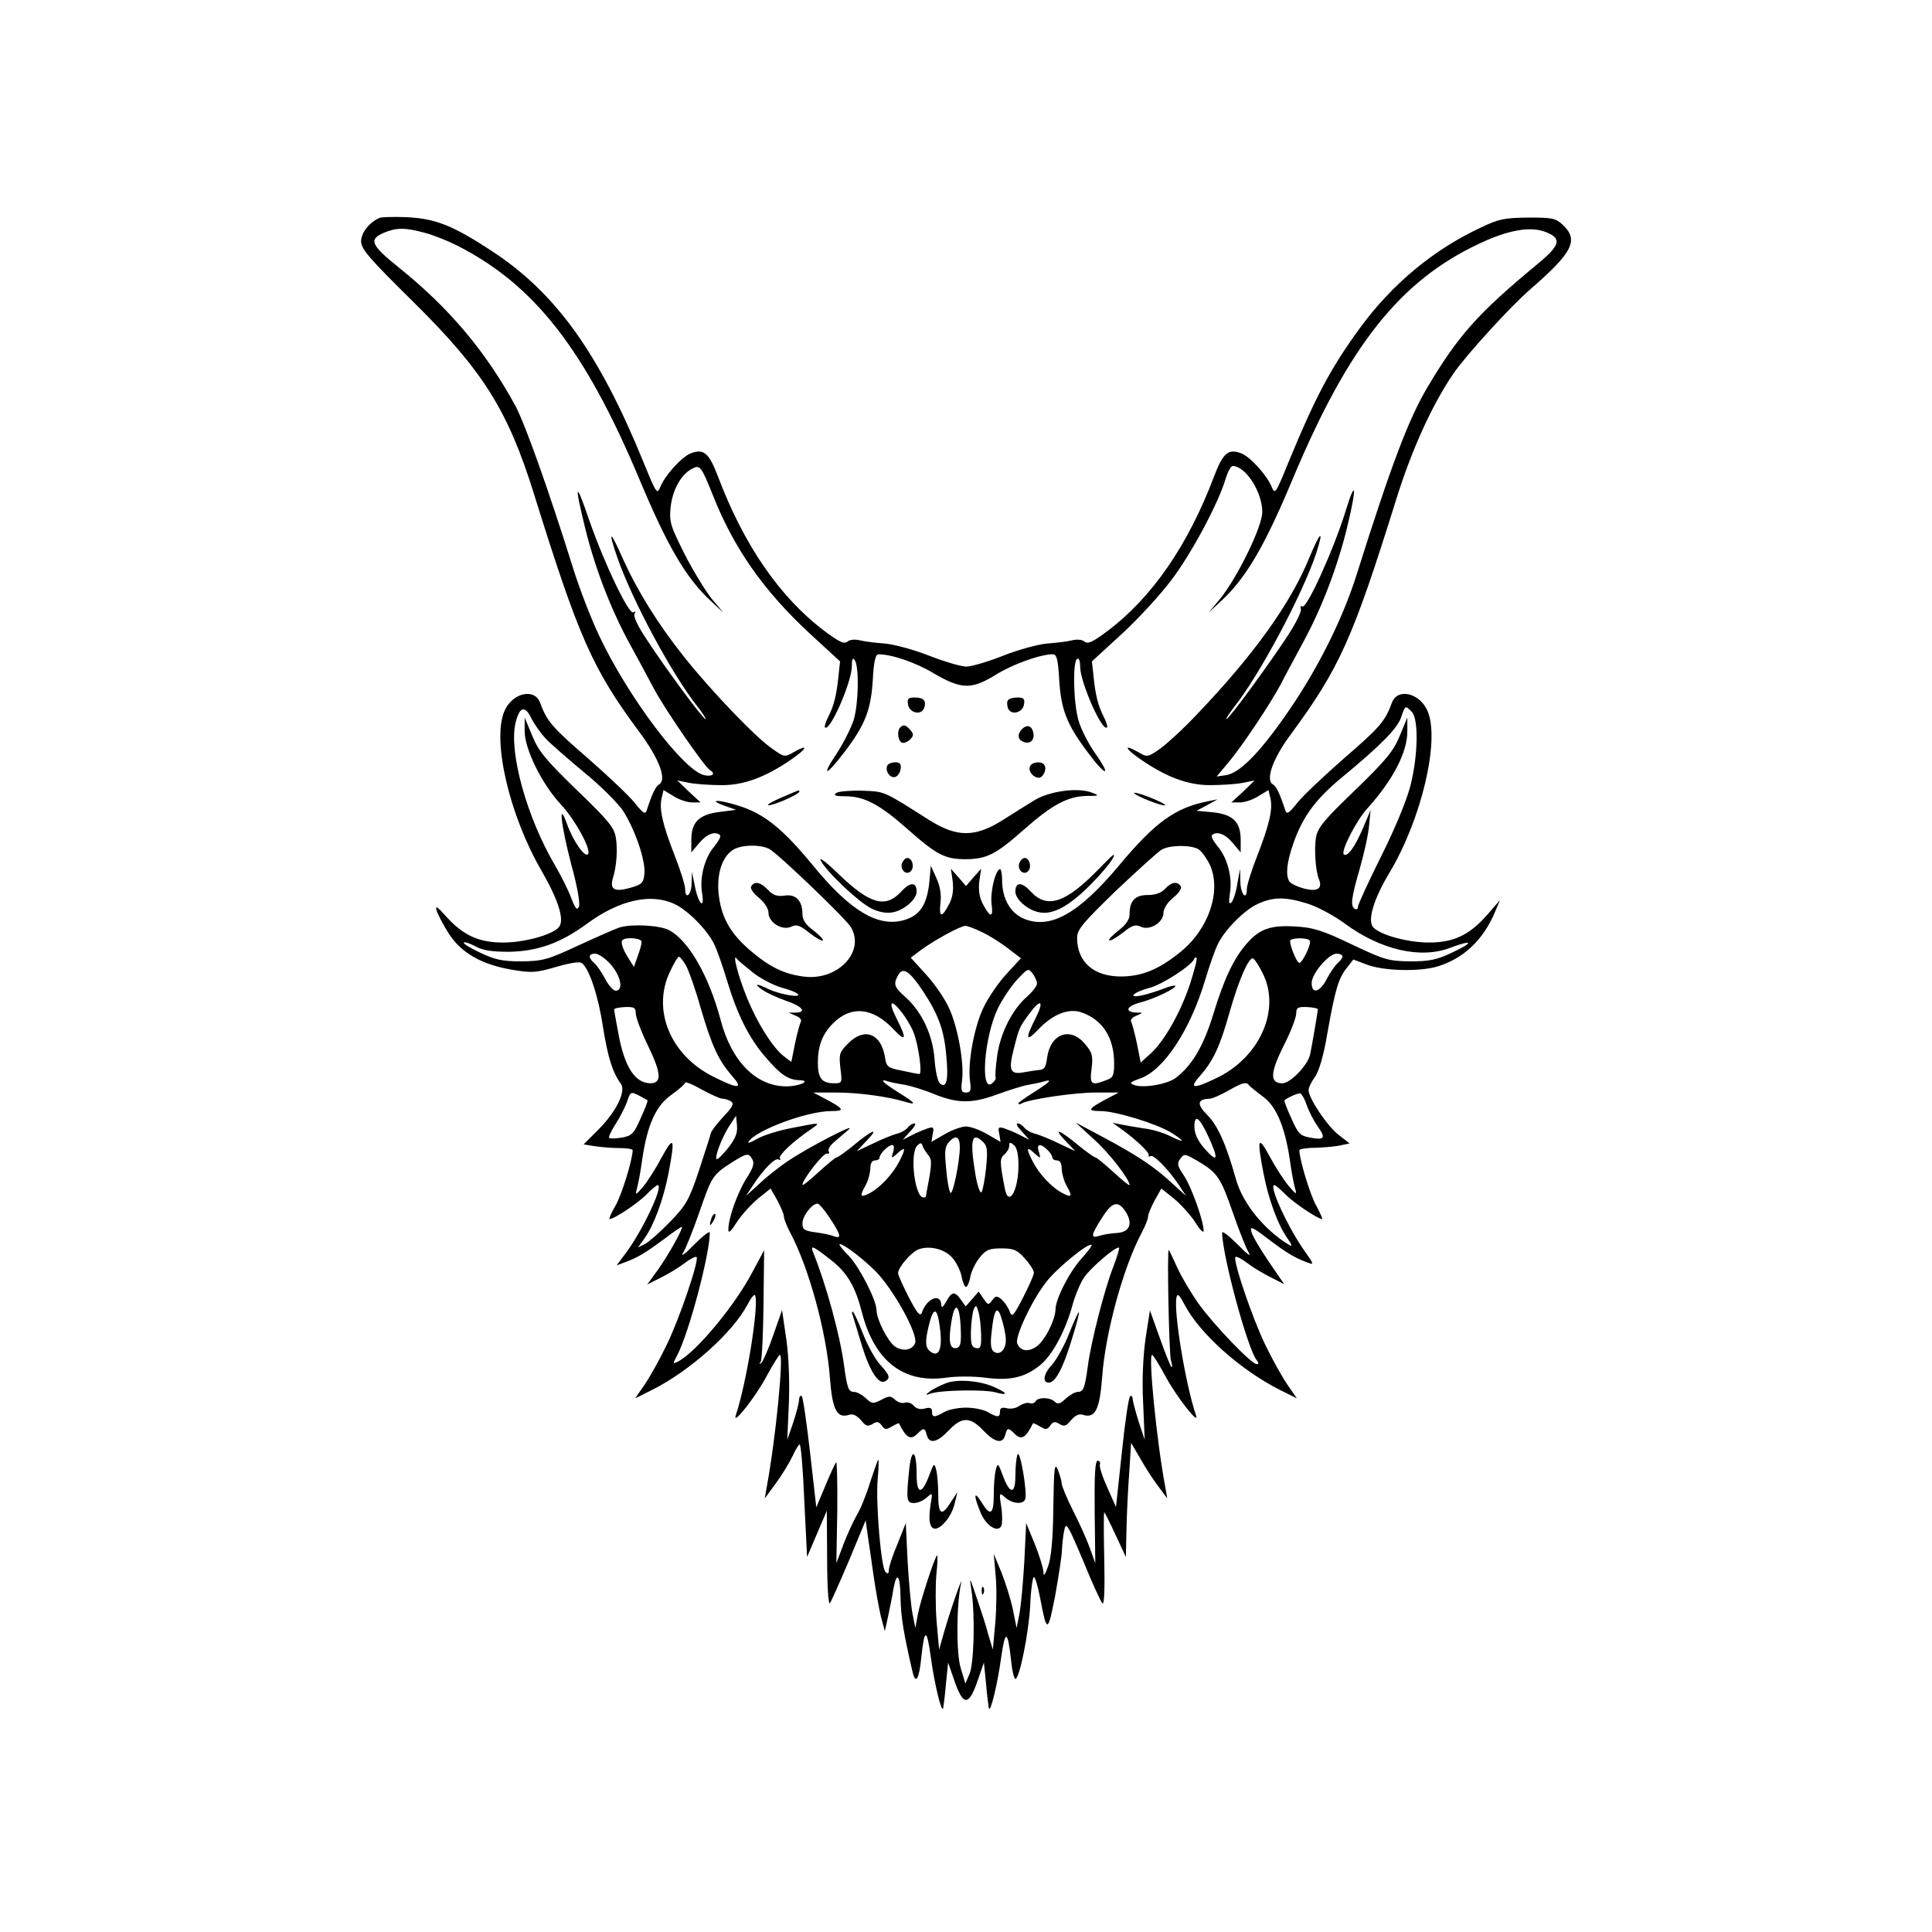 <?xml version="1.0" standalone="no"?>
<!DOCTYPE svg PUBLIC "-//W3C//DTD SVG 20010904//EN"
 "http://www.w3.org/TR/2001/REC-SVG-20010904/DTD/svg10.dtd">
<svg version="1.0" xmlns="http://www.w3.org/2000/svg"
 width="626pt" height="626pt" viewBox="0 0 626 626"
 preserveAspectRatio="xMidYMid meet">

<g transform="translate(0,626) scale(0.1,-0.1)"
fill="#000000" stroke="none">
<path d="M1230 5554 c-33 -14 -60 -48 -60 -76 0 -25 28 -57 169 -196 226 -223
307 -352 391 -622 145 -465 189 -566 341 -771 65 -87 91 -156 64 -171 -11 -7
-22 -30 -39 -82 -5 -16 -11 -13 -39 22 -17 22 -86 87 -152 145 -116 100 -133
120 -155 180 -18 49 -91 32 -116 -28 -40 -96 17 -338 121 -517 54 -94 75 -159
56 -182 -21 -25 -112 -50 -181 -50 -78 0 -129 23 -184 84 -30 34 -37 37 -31
19 4 -13 22 -47 39 -74 41 -63 106 -100 204 -117 66 -11 78 -10 144 9 48 14
77 18 84 12 24 -20 53 -107 68 -208 16 -99 31 -146 58 -183 17 -24 -15 -90
-74 -149 l-47 -47 37 -6 c20 -3 56 -6 80 -6 23 0 42 -3 42 -7 -1 -33 -36 -146
-56 -180 -14 -24 -22 -43 -19 -43 15 0 93 52 120 80 16 16 32 30 36 30 20 0
-45 -139 -98 -213 l-35 -47 27 10 c43 16 67 31 128 76 31 24 57 41 57 39 0
-13 -46 -94 -78 -139 l-35 -48 44 22 c24 12 59 33 77 47 18 14 36 23 39 20 9
-10 -55 -199 -97 -285 -22 -46 -54 -103 -71 -128 l-31 -45 54 27 c124 62 263
187 310 277 12 23 23 36 25 29 12 -35 -28 -283 -63 -388 -12 -37 66 62 101
129 20 37 39 67 42 67 13 0 -14 -276 -43 -430 l-6 -35 36 49 c20 27 44 67 54
88 9 20 20 38 23 38 4 0 11 -82 15 -182 l9 -183 32 75 32 75 1 -155 c0 -87 4
-150 9 -145 4 6 32 68 62 139 l54 130 6 -45 c4 -24 12 -83 19 -131 7 -49 18
-109 24 -135 l13 -48 11 50 c6 28 14 67 17 88 11 58 22 44 23 -33 1 -59 10
-114 39 -238 10 -41 21 -23 28 46 10 97 18 98 31 2 12 -88 35 -182 40 -165 1
6 6 41 9 79 l7 69 18 -52 c31 -92 49 -92 80 0 l18 52 7 -69 c3 -38 8 -73 9
-79 5 -17 28 77 40 165 13 91 21 89 32 -9 3 -34 10 -61 14 -61 13 0 43 146 48
238 2 50 8 92 12 92 4 0 13 -30 20 -67 22 -116 25 -116 49 7 11 63 22 131 22
150 1 19 4 48 8 64 5 26 12 14 60 -100 29 -71 57 -133 63 -139 6 -6 8 46 6
143 -2 83 -2 152 0 152 1 0 18 -33 36 -72 l34 -73 2 90 c1 50 5 133 9 185 l6
95 32 -55 c17 -30 44 -71 59 -90 l26 -35 -6 35 c-28 147 -56 430 -43 430 3 0
22 -30 42 -67 36 -68 114 -167 100 -128 -33 96 -73 336 -63 381 3 15 9 9 26
-23 48 -93 182 -213 310 -277 l54 -27 -31 45 c-17 25 -49 82 -71 128 -42 86
-106 275 -97 285 3 3 21 -6 39 -20 18 -14 52 -34 76 -46 l43 -22 -50 73 c-27
40 -53 83 -56 96 -6 20 1 18 52 -21 61 -46 85 -61 127 -77 25 -9 25 -9 -8 38
-53 75 -116 212 -97 212 4 0 20 -14 36 -30 26 -27 105 -80 119 -80 2 0 -6 19
-19 43 -20 35 -54 148 -55 180 0 4 24 8 53 8 28 1 65 4 81 8 l29 6 -36 28
c-36 28 -97 118 -97 145 0 8 9 27 21 43 13 19 28 69 40 142 25 140 36 178 63
211 l21 27 45 -17 c53 -20 168 -23 226 -6 85 25 150 86 188 177 l16 38 -41
-47 c-58 -66 -109 -90 -189 -90 -69 0 -160 25 -181 50 -19 23 3 93 53 176 103
172 164 427 124 523 -25 60 -98 77 -116 28 -22 -60 -39 -80 -155 -180 -66 -58
-135 -123 -152 -145 -28 -35 -34 -38 -39 -22 -17 52 -28 75 -39 82 -26 14 -1
84 57 162 159 216 201 310 343 765 49 157 115 303 184 404 41 60 186 219 251
275 136 118 156 158 104 207 -23 22 -34 24 -112 24 -76 -1 -95 -4 -153 -32
-153 -71 -288 -183 -392 -325 -95 -130 -145 -224 -233 -438 -40 -98 -43 -103
-53 -79 -14 37 -70 99 -99 110 -42 16 -59 2 -88 -74 -84 -223 -201 -393 -346
-502 -47 -35 -63 -43 -74 -34 -8 7 -25 8 -41 4 -16 -4 -51 -8 -78 -10 -28 -2
-92 -19 -143 -39 -50 -20 -105 -36 -121 -36 -16 0 -71 16 -122 36 -51 20 -116
37 -144 39 -27 2 -62 6 -78 10 -16 4 -33 3 -41 -4 -11 -9 -27 -1 -74 34 -145
109 -262 279 -346 502 -29 76 -46 90 -88 74 -29 -11 -85 -73 -99 -110 -10 -24
-13 -19 -53 79 -145 356 -285 551 -493 687 -125 82 -181 104 -271 109 -42 2
-84 1 -92 -2z m145 -48 c28 -7 75 -26 105 -41 251 -127 415 -337 591 -756 92
-220 152 -323 235 -399 l38 -35 -38 45 c-20 25 -60 90 -88 145 -46 92 -50 104
-45 152 6 55 33 105 69 124 26 14 30 9 68 -86 68 -172 165 -310 315 -449 l97
-89 -5 -46 c-6 -62 -15 -98 -33 -133 -9 -17 -13 -32 -11 -35 16 -15 86 145 87
197 0 26 3 31 10 20 14 -22 12 -140 -4 -193 -8 -25 -32 -73 -54 -107 -53 -79
-37 -77 24 3 67 88 86 136 92 234 3 59 9 83 18 83 43 0 120 -26 180 -62 89
-52 122 -53 201 -4 55 34 144 66 184 66 13 0 17 -15 21 -83 6 -97 25 -145 92
-234 58 -79 80 -83 26 -6 -22 31 -47 79 -55 107 -17 56 -20 192 -5 201 6 4 10
-7 10 -27 1 -50 71 -210 87 -195 2 3 -2 18 -11 35 -18 35 -27 71 -33 133 l-5
46 97 89 c53 49 125 127 160 174 65 85 153 250 176 328 7 23 17 42 23 42 42 0
96 -84 96 -149 0 -48 -82 -215 -138 -283 l-36 -43 38 35 c83 76 143 179 235
399 181 432 348 642 605 762 93 44 164 56 212 38 56 -21 51 -43 -26 -106 -191
-158 -255 -230 -355 -398 -62 -105 -118 -254 -229 -606 -46 -147 -131 -316
-232 -459 -86 -123 -149 -186 -193 -192 l-29 -4 38 45 c48 58 136 190 171 256
14 28 47 88 72 135 61 112 112 247 143 376 31 128 27 156 -6 48 -38 -123 -126
-318 -140 -309 -6 3 -7 0 -5 -8 3 -7 -16 -47 -44 -89 -61 -93 -189 -268 -197
-268 -3 0 8 17 24 38 85 107 223 368 267 500 26 81 13 71 -23 -16 -60 -147
-180 -315 -365 -508 -42 -45 -96 -94 -118 -110 -40 -28 -42 -28 -71 -11 -49
28 -44 12 7 -23 84 -58 154 -84 225 -84 36 0 83 3 105 7 l40 8 -37 -36 -38
-35 28 0 c15 0 42 9 59 20 l33 20 6 -25 c9 -36 -3 -87 -42 -187 -19 -48 -34
-97 -34 -108 0 -40 -20 -19 -21 23 l-1 42 -9 -49 c-4 -27 -13 -54 -19 -60 -8
-8 -9 0 -5 29 9 51 -8 116 -40 153 -13 16 -22 32 -18 36 15 14 43 4 67 -25
l26 -31 0 40 c0 59 -25 83 -90 90 l-53 5 34 18 34 19 -30 -6 c-107 -21 -172
-68 -288 -207 -132 -158 -224 -209 -309 -174 -44 19 -70 63 -71 123 0 24 -4
41 -8 38 -16 -9 -31 -78 -26 -115 6 -44 -5 -43 -29 3 -11 21 -14 45 -11 72 l6
41 -25 -28 -24 -28 -24 28 -25 28 6 -41 c3 -27 0 -51 -11 -72 -24 -47 -34 -46
-29 1 4 28 -1 56 -13 82 l-18 40 -5 -55 c-8 -72 -30 -106 -81 -121 -84 -25
-175 29 -296 177 -98 119 -158 168 -243 194 -67 21 -100 19 -40 -2 l34 -12
-55 -7 c-66 -9 -90 -33 -90 -91 l0 -40 26 31 c24 29 52 39 67 25 4 -4 -5 -20
-18 -36 -32 -37 -49 -102 -40 -153 9 -56 -13 -33 -24 26 l-9 44 -1 -37 c-1
-39 -21 -55 -21 -18 0 11 -15 60 -34 108 -39 100 -51 151 -42 187 l6 25 33
-20 c17 -11 44 -20 59 -20 l28 0 -38 35 -37 36 40 -8 c22 -4 69 -7 105 -7 71
0 141 26 225 84 51 35 56 51 7 23 -29 -17 -31 -17 -71 12 -53 36 -198 188
-284 296 -86 108 -151 213 -199 319 -41 93 -49 95 -19 7 49 -142 178 -382 263
-489 16 -21 27 -38 24 -38 -8 0 -128 162 -190 257 -29 43 -45 77 -40 84 4 7 3
10 -4 5 -14 -9 -94 158 -143 299 -44 129 -49 121 -14 -22 31 -128 82 -262 142
-373 26 -47 62 -114 81 -150 34 -65 164 -254 182 -265 20 -12 9 -22 -17 -17
-66 12 -248 253 -342 453 -27 57 -66 158 -86 224 -78 249 -154 462 -185 520
-96 176 -215 318 -380 450 -87 70 -96 89 -48 110 42 18 70 18 133 1z m393
-1639 c15 -16 71 -65 124 -109 54 -44 110 -100 128 -127 39 -62 72 -160 68
-202 -3 -30 -8 -35 -47 -46 -50 -14 -66 -5 -55 32 12 38 16 96 9 133 -5 31
-27 57 -126 152 -100 97 -124 126 -144 175 l-25 60 0 -44 c0 -58 55 -170 116
-236 48 -51 102 -151 89 -163 -11 -10 -48 43 -67 96 -30 84 -21 2 13 -129 19
-68 29 -125 25 -136 -6 -14 -11 -9 -25 27 -9 25 -33 72 -52 105 -92 156 -150
366 -129 461 13 55 31 60 52 16 10 -20 31 -49 46 -65z m2806 87 c23 -22 21
-142 -4 -240 -12 -47 -50 -139 -95 -229 -41 -82 -75 -156 -75 -163 0 -7 -4
-10 -10 -7 -15 9 -12 35 16 131 14 49 28 112 30 139 l5 50 -25 -59 c-26 -61
-51 -95 -62 -84 -10 10 41 110 76 148 83 92 130 182 130 250 l0 45 -25 -60
c-20 -49 -44 -78 -144 -175 -100 -96 -121 -121 -127 -153 -6 -38 -2 -108 10
-137 12 -30 -7 -40 -49 -29 -22 6 -43 16 -47 23 -13 19 -9 61 12 121 30 88 73
146 158 216 126 104 180 159 192 195 13 39 13 39 34 18z m-2081 -445 c28 -15
248 -226 264 -253 48 -81 -45 -176 -155 -160 -61 8 -108 31 -166 80 -66 55
-96 106 -106 176 -10 69 7 128 43 153 25 18 90 20 120 4z m1389 0 c11 -6 28
-30 39 -53 37 -85 -5 -208 -98 -282 -68 -55 -122 -77 -188 -78 -90 -1 -145 46
-145 125 0 27 17 47 126 153 70 66 136 126 148 133 26 15 91 16 118 2z m-1697
-178 c42 -19 104 -81 128 -128 8 -15 27 -68 42 -118 34 -113 72 -189 126 -251
48 -56 73 -73 109 -74 41 -1 1 -20 -42 -20 -98 0 -178 81 -213 215 -38 143
-104 258 -167 291 -30 16 -120 21 -160 9 -13 -4 -72 -30 -133 -58 -101 -47
-116 -51 -185 -52 -61 0 -86 5 -134 28 -32 15 -57 30 -53 33 3 3 20 -3 39 -13
24 -13 53 -17 108 -17 93 2 166 28 252 91 103 76 206 100 283 64z m2052 1 c32
-10 86 -39 121 -65 116 -85 245 -115 341 -78 75 28 78 18 5 -16 -48 -23 -73
-28 -134 -28 -70 1 -83 4 -190 55 -96 46 -126 55 -183 58 -80 5 -116 -8 -157
-55 -42 -48 -73 -112 -109 -230 -32 -104 -69 -166 -122 -206 -29 -21 -107 -34
-136 -22 -14 5 -11 9 20 20 77 26 163 156 212 320 15 50 34 103 42 118 24 47
86 109 128 128 51 23 88 24 162 1z m-1056 -92 c23 -10 60 -34 84 -52 l43 -33
-47 -51 c-25 -27 -58 -75 -73 -106 -31 -62 -53 -181 -45 -240 4 -32 2 -38 -13
-38 -15 0 -17 6 -13 38 8 57 -14 177 -43 238 -14 30 -47 78 -74 107 l-49 54
32 24 c43 32 129 79 145 79 7 0 31 -9 53 -20z m-1102 -32 c0 -7 -6 -28 -13
-47 l-12 -34 -15 24 c-21 32 -29 56 -22 63 12 11 63 6 62 -6z m2165 4 c6 -10
-24 -72 -34 -72 -8 0 -30 54 -30 71 0 11 57 12 64 1z m-2265 -77 c33 -38 42
-85 16 -85 -8 0 -23 17 -34 38 -11 21 -27 44 -35 51 -21 18 -20 31 3 31 10 0
33 -16 50 -35z m2371 26 c0 -5 -7 -14 -16 -22 -8 -7 -24 -30 -35 -51 -22 -43
-49 -51 -49 -13 0 30 55 95 81 95 10 0 19 -4 19 -9z m-2128 -28 c9 -16 31 -77
48 -138 37 -126 58 -170 101 -220 39 -44 23 -45 -59 -4 -139 69 -200 215 -142
339 13 28 26 50 30 50 3 0 13 -12 22 -27z m221 -27 c27 -20 69 -41 93 -47 24
-6 47 -16 50 -21 8 -12 -63 1 -98 18 -38 19 -47 17 -18 -3 14 -10 47 -25 75
-35 54 -18 71 -38 33 -39 l-23 0 23 -10 c13 -5 20 -13 17 -19 -3 -6 -12 -37
-19 -71 l-12 -60 -26 20 c-35 28 -85 107 -118 189 -28 68 -48 146 -33 126 4
-6 30 -27 56 -48z m1413 -34 c-31 -93 -83 -185 -128 -226 l-32 -29 -12 61 c-7
34 -16 66 -19 72 -3 6 4 14 17 19 23 10 23 10 1 10 -40 2 -34 20 9 32 48 12
122 48 116 55 -3 2 -20 -2 -39 -10 -19 -7 -49 -17 -68 -21 -50 -11 -30 10 23
24 41 10 136 72 145 93 1 5 5 7 8 4 3 -2 -7 -40 -21 -84z m235 35 c59 -115 -6
-268 -143 -337 -82 -40 -98 -39 -59 5 43 49 64 95 95 205 31 109 64 183 77
174 5 -3 19 -24 30 -47z m-1102 -56 c50 -75 70 -127 77 -210 8 -80 1 -109 -20
-92 -8 7 -15 40 -18 80 -6 79 -42 154 -95 201 -36 32 -39 41 -23 70 15 28 36
15 79 -49z m371 22 c0 -8 -15 -27 -33 -43 -47 -41 -86 -118 -96 -191 -5 -35
-7 -67 -5 -70 2 -4 -3 -12 -11 -19 -40 -33 -26 151 18 242 14 29 42 71 62 93
35 38 38 39 51 20 8 -10 14 -25 14 -32z m-436 -96 c13 -17 30 -46 36 -62 16
-40 29 -135 19 -135 -4 0 -30 5 -57 11 -46 9 -50 12 -55 46 -13 75 -67 95
-119 42 -28 -28 -30 -34 -25 -80 6 -48 6 -49 -21 -49 -39 0 -52 17 -52 66 0
54 14 92 47 126 59 61 131 55 199 -18 40 -42 43 -31 9 36 -29 57 -18 66 19 17z
m431 -17 c-34 -67 -31 -78 9 -36 46 49 98 70 139 56 69 -23 107 -82 107 -165
0 -40 -3 -47 -26 -55 -48 -19 -54 -14 -47 38 5 42 2 52 -22 80 -47 56 -111 33
-122 -44 -4 -32 -9 -40 -27 -41 -11 -1 -35 -5 -52 -8 -42 -7 -47 9 -28 81 16
63 17 66 51 112 36 48 47 39 18 -18z m-1295 16 c0 -12 18 -60 40 -105 43 -89
45 -121 7 -121 -49 1 -82 51 -102 154 -8 43 -15 81 -15 85 0 4 16 7 35 8 30 1
35 -2 35 -21z m2210 14 c0 -8 -19 -118 -25 -147 -8 -35 -64 -93 -90 -93 -41 0
-40 33 4 121 23 45 41 92 41 105 0 19 5 22 35 21 19 -1 35 -4 35 -7z m-1929
-290 c8 0 20 -4 28 -9 10 -7 5 -18 -25 -49 -20 -22 -39 -46 -41 -54 -1 -7 -19
-61 -38 -120 -32 -96 -42 -113 -93 -166 -31 -32 -68 -65 -81 -72 l-24 -12 21
29 c31 43 62 128 78 211 22 115 18 125 -22 52 -19 -36 -46 -78 -60 -95 -25
-29 -26 -29 -20 -5 4 14 12 56 17 94 17 113 44 173 95 209 24 17 44 35 44 39
0 4 24 -5 53 -22 30 -16 60 -30 68 -30z m591 45 c21 -4 64 -17 97 -31 76 -30
122 -30 205 1 36 13 80 27 98 30 18 3 41 8 51 11 30 9 18 -3 -33 -35 -27 -17
-50 -33 -50 -36 0 -4 4 -4 9 -1 22 14 172 36 241 36 l75 0 -40 -21 c-60 -32
-64 -39 -19 -39 48 0 182 -41 229 -70 46 -29 45 -35 -2 -12 -21 11 -60 23 -88
26 -27 4 -61 10 -75 13 l-25 5 25 -18 c49 -35 95 -78 92 -87 -1 -5 1 -6 6 -3
10 6 58 -43 92 -94 l23 -35 -44 40 c-58 54 -115 92 -224 150 l-90 48 59 -54
c51 -46 116 -130 116 -149 0 -3 -23 15 -52 42 -29 26 -55 48 -59 48 -4 0 -26
16 -50 35 -63 53 -91 65 -49 21 l34 -36 -51 24 c-28 14 -63 28 -77 32 -14 3
-30 12 -37 20 -6 8 -16 14 -22 14 -6 0 0 -12 14 -26 l24 -27 -30 15 c-16 9
-40 18 -51 22 -19 6 -21 3 -16 -19 l4 -25 -43 25 c-24 14 -55 25 -69 25 -14 0
-45 -11 -69 -25 l-43 -25 4 25 c5 22 3 25 -16 19 -11 -4 -34 -13 -51 -22 l-30
-15 24 27 c14 14 20 26 14 26 -6 0 -16 -6 -22 -14 -7 -8 -23 -17 -37 -20 -14
-4 -49 -18 -77 -32 l-51 -24 34 36 c42 44 14 32 -49 -21 -24 -19 -46 -35 -50
-35 -4 0 -30 -22 -59 -48 -29 -27 -52 -45 -52 -41 0 17 68 104 79 101 7 -1 10
2 6 7 -3 6 4 19 17 30 13 11 34 29 48 41 30 26 -136 -60 -200 -104 -25 -17
-65 -48 -89 -71 l-44 -40 23 35 c35 53 72 90 83 83 6 -3 7 -2 4 4 -6 9 43 55
102 95 31 22 32 22 -64 3 -43 -8 -93 -24 -112 -35 -19 -11 -31 -16 -28 -10 23
38 191 100 269 100 45 0 41 7 -19 39 l-40 21 75 0 c72 0 166 -13 223 -30 40
-12 33 -4 -23 31 -51 32 -63 45 -32 35 9 -3 34 -8 54 -11z m1160 -38 c43 -31
71 -97 87 -203 5 -38 13 -80 17 -94 7 -23 5 -22 -21 8 -15 18 -43 61 -61 95
-38 70 -42 59 -20 -55 16 -84 47 -168 78 -211 13 -18 16 -27 7 -22 -81 48
-152 135 -174 213 -32 114 -59 175 -93 209 -35 35 -33 52 8 53 8 0 37 13 65
29 37 21 52 26 60 17 5 -7 27 -24 47 -39z m-2019 2 c12 -7 23 -13 25 -14 2 -1
-8 -28 -22 -58 -22 -50 -28 -57 -61 -63 -20 -3 -38 -4 -41 -1 -3 3 6 22 20 44
14 21 30 53 37 71 12 36 12 36 42 21z m2161 -30 c7 -20 23 -51 35 -68 28 -39
23 -46 -24 -37 -33 6 -39 13 -61 63 -14 30 -24 57 -22 58 14 11 45 24 52 22 4
-2 14 -19 20 -38z m-1875 -139 c-18 -22 -34 -38 -37 -36 -7 7 16 68 40 106
l23 35 3 -32 c2 -25 -5 -42 -29 -73z m1557 36 c33 -72 30 -86 -11 -40 -24 27
-34 49 -35 72 0 44 16 33 46 -32z m-806 -33 c0 -45 -22 -153 -30 -148 -4 2
-11 37 -14 76 -6 59 -5 74 10 90 21 23 34 16 34 -18z m85 -68 c-4 -38 -11 -74
-15 -78 -4 -5 -13 20 -19 55 -19 111 -13 142 21 111 17 -15 19 -26 13 -88z
m-188 43 c12 -13 12 -27 4 -74 -6 -32 -11 -59 -11 -61 0 -2 -4 -3 -8 -3 -28 0
-45 143 -20 168 10 10 14 10 17 0 2 -7 10 -20 18 -30z m293 -34 c0 -81 -32
-137 -44 -76 -17 87 -17 98 -2 111 9 8 16 20 16 28 0 13 3 13 15 3 10 -8 15
-31 15 -66z m-406 44 c-7 -23 -6 -23 15 -4 25 23 27 16 5 -27 -21 -41 -62 -85
-96 -103 -31 -16 -34 -11 -13 26 8 14 14 37 15 53 0 17 5 27 15 27 8 0 15 4
15 9 0 13 29 41 41 41 6 0 7 -10 3 -22z m500 6 c9 -8 16 -20 16 -25 0 -5 7 -9
15 -9 10 0 15 -10 15 -27 1 -16 7 -39 15 -53 21 -37 18 -42 -12 -26 -35 18
-76 62 -97 103 -22 43 -20 50 5 27 21 -19 22 -19 15 4 -9 26 5 29 28 6z m-956
-31 c7 -12 2 -29 -20 -62 -29 -47 -58 -128 -58 -165 0 -14 8 -7 28 25 16 24
47 58 69 76 l40 32 22 -39 c11 -21 21 -44 21 -52 0 -7 9 -30 20 -51 60 -112
118 -322 129 -471 8 -105 23 -133 63 -120 12 4 25 -3 38 -18 15 -19 22 -21 37
-12 14 9 21 8 30 -5 10 -14 15 -14 33 -3 12 7 23 12 23 10 23 -47 38 -56 60
-33 20 20 24 19 30 -5 8 -30 34 -24 71 15 42 45 70 45 112 0 37 -39 63 -45 71
-15 6 24 10 25 30 5 22 -23 37 -14 60 33 0 2 11 -3 23 -10 18 -11 23 -11 33 3
9 13 16 14 30 5 15 -9 22 -7 37 12 13 15 26 22 38 18 40 -13 55 15 63 120 10
144 69 360 129 471 11 21 20 44 20 51 0 8 10 31 21 52 l22 39 40 -32 c22 -18
53 -52 69 -76 15 -25 28 -38 28 -29 0 32 -40 144 -64 179 -21 31 -23 39 -12
54 13 18 15 17 57 -7 64 -38 74 -53 114 -168 20 -58 43 -116 52 -130 8 -14 -8
-2 -36 27 -28 28 -51 46 -51 39 0 -72 83 -379 112 -413 7 -9 7 -13 0 -13 -17
0 -137 125 -187 194 -25 35 -57 89 -71 120 -14 31 -26 56 -27 56 -6 0 1 -338
7 -358 4 -12 5 -22 2 -22 -2 0 -19 41 -37 92 l-33 92 -14 -90 c-8 -56 -12
-133 -8 -209 l5 -120 -20 60 c-10 33 -19 66 -19 73 0 7 -4 11 -8 8 -5 -3 -17
-85 -27 -182 l-19 -177 -28 63 c-16 35 -27 69 -24 75 2 6 -1 12 -7 12 -9 0
-11 -46 -10 -166 l2 -166 -18 50 c-10 28 -35 83 -55 122 -20 40 -36 79 -36 87
0 7 -6 27 -12 43 -11 26 -13 10 -15 -121 -1 -104 -7 -164 -17 -191 -10 -29
-15 -34 -15 -18 -1 13 -13 53 -28 90 l-28 68 -6 -125 c-4 -69 -11 -145 -16
-170 l-9 -45 -12 60 c-7 33 -24 87 -37 120 l-25 60 6 -68 c4 -37 3 -107 -1
-155 l-8 -87 -15 50 c-7 28 -25 82 -38 120 -23 68 -23 69 -16 20 12 -82 8
-237 -7 -270 l-13 -30 -15 50 c-15 48 -14 204 1 275 8 33 -32 -79 -54 -155
l-17 -60 -8 89 c-4 48 -4 118 -1 154 4 37 5 64 2 62 -9 -10 -54 -148 -62 -191
l-8 -44 -9 45 c-5 25 -12 101 -16 170 l-6 125 -27 -68 c-16 -37 -28 -75 -28
-84 0 -12 -3 -14 -11 -6 -14 14 -32 223 -25 301 3 34 4 62 2 62 -2 0 -13 -32
-26 -71 -12 -40 -31 -87 -43 -107 -11 -19 -31 -62 -44 -96 l-23 -61 3 167 c1
92 -1 164 -4 160 -3 -4 -19 -38 -35 -77 l-29 -69 -20 176 c-11 97 -23 180 -27
184 -5 4 -8 -1 -9 -12 0 -10 -9 -44 -19 -74 l-19 -55 5 115 c3 70 0 152 -8
210 l-14 95 -28 -80 c-15 -44 -33 -84 -38 -90 -8 -7 -9 -6 -3 3 4 7 8 92 9
187 l2 174 -37 -69 c-57 -109 -181 -259 -241 -291 -19 -10 -19 -9 -3 21 38 73
105 327 105 396 0 7 -23 -11 -51 -39 -28 -29 -44 -41 -36 -27 9 14 32 72 52
129 41 119 44 124 104 163 52 33 57 33 69 11z m251 -190 c35 -53 39 -68 14
-59 -9 4 -36 10 -60 13 -37 5 -43 9 -43 29 0 24 31 64 49 64 5 0 23 -21 40
-47z m957 23 c26 -40 15 -68 -26 -71 -19 -1 -45 -5 -57 -9 -30 -10 -29 1 7 57
33 53 52 58 76 23z m-809 -195 c58 -59 139 -205 128 -233 -9 -23 -40 -28 -65
-11 -24 17 -59 87 -60 118 0 32 -54 137 -88 174 -18 18 -32 35 -32 38 0 12 70
-39 117 -86z m669 43 c-40 -43 -86 -133 -86 -167 -1 -35 -36 -104 -63 -121
-27 -18 -52 -13 -61 11 -8 20 43 131 90 194 32 45 142 135 151 125 2 -2 -12
-21 -31 -42z m-808 -11 c48 -39 74 -83 95 -166 41 -158 135 -230 272 -211 34
5 89 5 128 0 82 -11 132 2 181 44 39 34 79 111 101 191 8 30 25 71 37 89 22
33 107 105 114 97 2 -2 -7 -31 -20 -65 -27 -69 -71 -240 -81 -317 -10 -72 -14
-85 -33 -85 -8 0 -26 -10 -39 -22 -18 -17 -26 -19 -35 -10 -15 15 -55 16 -63
1 -4 -6 -13 -8 -20 -5 -7 2 -21 -2 -32 -9 -10 -8 -28 -11 -40 -8 -17 4 -23 1
-23 -11 0 -19 -7 -20 -40 -1 -14 8 -45 14 -70 14 -25 0 -56 -6 -70 -14 -33
-19 -40 -18 -40 1 0 12 -6 15 -24 10 -15 -4 -28 0 -36 10 -7 8 -20 12 -28 9
-8 -3 -22 1 -31 9 -15 14 -20 14 -46 0 -26 -13 -30 -13 -50 6 -12 11 -29 20
-37 20 -19 0 -23 12 -33 85 -13 99 -59 266 -101 369 -9 24 2 18 64 -31z m389
10 c13 -15 26 -43 29 -60 3 -18 10 -33 14 -33 4 0 11 15 14 33 3 17 17 46 30
62 21 26 31 30 71 30 40 0 51 -5 76 -33 16 -18 29 -38 29 -46 0 -7 -16 -43
-35 -80 -32 -62 -36 -66 -44 -44 -5 13 -17 30 -26 38 -15 12 -19 12 -30 -3
-12 -16 -14 -16 -28 5 l-16 23 -21 -24 -21 -24 -15 21 c-20 29 -30 28 -48 -5
-10 -18 -15 -22 -16 -12 -1 41 -47 23 -63 -24 -5 -14 -15 -3 -42 49 -19 37
-35 72 -35 79 0 18 40 65 64 76 36 15 89 2 113 -28z m26 -229 c2 -47 -1 -59
-14 -62 -22 -4 -27 22 -16 87 11 68 27 55 30 -25z m66 -17 c1 -41 -2 -48 -16
-45 -15 3 -18 13 -17 56 1 28 5 60 9 69 7 16 9 15 15 -7 5 -14 8 -47 9 -73z
m-132 8 c6 -60 -7 -85 -34 -63 -16 13 -16 35 -1 93 15 56 27 45 35 -30z m212
-26 c1 -31 -19 -52 -38 -39 -10 6 -13 23 -8 64 8 77 19 90 33 41 7 -22 13 -52
13 -66z"/>
<path d="M2942 3978 c4 -28 42 -37 52 -13 9 24 -1 35 -30 35 -21 0 -25 -4 -22
-22z"/>
<path d="M3266 3991 c-4 -5 -3 -17 0 -26 10 -24 48 -15 52 13 3 18 -1 22 -22
22 -14 0 -27 -4 -30 -9z"/>
<path d="M2917 3903 c-11 -10 -8 -41 4 -49 6 -3 18 1 27 9 13 13 13 19 2 31
-14 17 -23 20 -33 9z"/>
<path d="M3312 3898 c-17 -17 -15 -35 5 -42 21 -8 36 6 31 30 -4 22 -20 28
-36 12z"/>
<path d="M2876 3781 c-10 -16 6 -42 23 -39 9 2 17 13 19 26 3 16 -2 22 -17 22
-11 0 -22 -4 -25 -9z"/>
<path d="M3337 3776 c-6 -15 11 -36 29 -36 14 0 27 28 18 41 -8 14 -41 11 -47
-5z"/>
<path d="M2530 3675 c-30 -13 -48 -24 -40 -24 18 -1 100 36 100 44 0 3 -1 5
-2 4 -2 0 -28 -11 -58 -24z"/>
<path d="M2710 3691 c-11 -8 -4 -11 29 -11 61 0 112 -27 201 -106 96 -85 122
-98 190 -98 68 1 96 15 190 98 88 78 140 106 201 107 40 0 42 1 19 10 -45 19
-141 6 -190 -25 -25 -15 -69 -43 -99 -62 -92 -58 -150 -58 -242 0 -148 94
-141 91 -214 94 -38 1 -77 -2 -85 -7z"/>
<path d="M3675 3690 c6 -10 94 -44 100 -39 2 3 -21 14 -51 26 -30 12 -52 17
-49 13z"/>
<path d="M2659 3472 c20 -38 124 -136 165 -156 25 -12 49 -16 69 -12 37 7 77
42 77 67 0 32 -21 32 -50 0 -51 -55 -101 -41 -203 57 -38 37 -64 57 -58 44z"/>
<path d="M3560 3444 c-107 -110 -167 -130 -220 -73 -29 32 -50 32 -50 0 0 -25
40 -60 77 -67 44 -9 96 19 164 87 49 49 88 99 76 99 -1 0 -23 -21 -47 -46z"/>
<path d="M2923 3464 c-8 -21 13 -42 28 -27 13 13 5 43 -11 43 -6 0 -13 -7 -17
-16z"/>
<path d="M3303 3464 c-8 -21 13 -42 28 -27 13 13 5 43 -11 43 -6 0 -13 -7 -17
-16z"/>
<path d="M2434 3388 c-4 -6 6 -22 25 -37 18 -15 31 -35 31 -48 0 -32 44 -59
73 -46 18 9 29 5 60 -20 21 -16 40 -27 43 -24 3 3 -11 17 -30 32 -26 19 -36
35 -36 54 0 43 -22 65 -58 59 -24 -3 -37 1 -54 19 -24 25 -43 29 -54 11z"/>
<path d="M3775 3380 c-12 -13 -31 -20 -56 -20 -42 0 -59 -19 -59 -63 0 -16
-12 -34 -36 -52 -19 -15 -33 -29 -30 -32 3 -3 22 8 43 24 31 25 42 29 60 20
29 -13 73 14 73 46 0 13 13 33 31 48 19 15 29 31 25 37 -11 18 -31 14 -51 -8z"/>
<path d="M2306 2315 c-9 -26 -7 -32 5 -12 6 10 9 21 6 23 -2 3 -7 -2 -11 -11z"/>
<path d="M2946 1499 c-10 -100 -9 -109 16 -109 12 0 30 8 41 18 19 17 19 16
12 -25 -9 -58 0 -86 26 -73 24 14 46 47 54 85 l7 30 -21 -32 c-30 -48 -41 -41
-41 25 0 31 -3 68 -7 81 -6 22 -7 20 -22 -19 -24 -64 -41 -63 -41 2 0 79 -16
91 -24 17z"/>
<path d="M3297 1547 c-4 -10 -7 -41 -7 -69 0 -61 -18 -61 -41 2 -15 39 -16 41
-22 19 -4 -13 -7 -50 -7 -81 0 -66 -11 -73 -40 -25 -24 38 -26 23 -4 -31 17
-45 58 -71 69 -45 3 9 3 37 -1 62 -7 45 -6 46 13 29 23 -21 59 -24 65 -5 7 22
-17 163 -25 144z"/>
<path d="M3181 1104 c0 -11 3 -14 6 -6 3 7 2 16 -1 19 -3 4 -6 -2 -5 -13z"/>
<path d="M2763 1998 c2 -7 16 -52 30 -99 26 -84 55 -128 76 -114 17 10 13 20
-17 53 -15 16 -41 62 -56 101 -15 39 -30 71 -33 71 -3 0 -3 -6 0 -12z"/>
<path d="M3464 1939 c-15 -39 -41 -85 -56 -102 -27 -28 -31 -57 -10 -57 21 0
45 44 72 131 16 51 28 95 26 97 -2 2 -16 -29 -32 -69z"/>
<path d="M3065 1778 c-16 -6 -39 -17 -50 -25 -19 -14 -19 -15 5 -7 36 10 170
12 204 3 42 -12 43 -4 1 15 -45 22 -122 29 -160 14z"/>
</g>
</svg>
